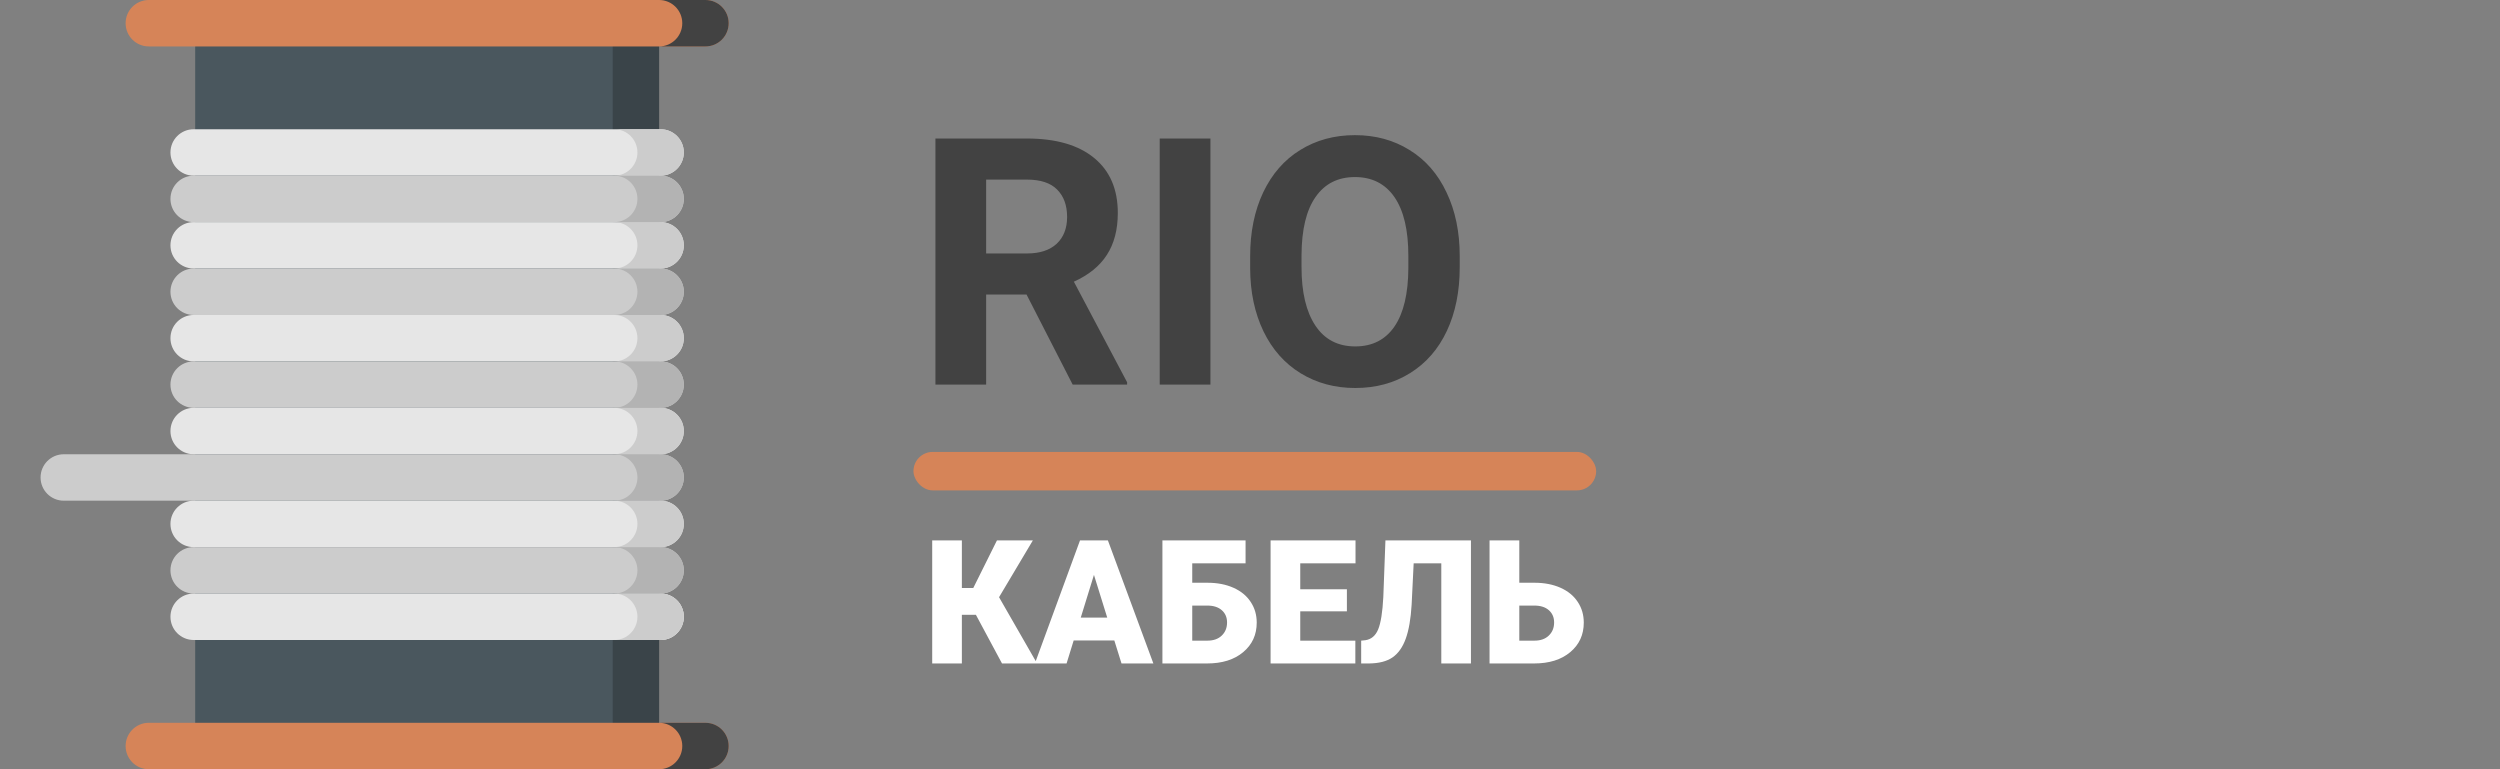 <svg width="260" height="80" viewBox="0 0 260 80" fill="none" xmlns="http://www.w3.org/2000/svg">
<rect x="0" y="0" width="260" height="80" fill="#808080" stroke="none"/>
<g clip-path="url(#clip0)">
<path d="M68.544 2.415H20.3V77.586H68.544V2.415Z" fill="#4A575E"/>
<path d="M68.545 2.415H63.72V77.586H68.545V2.415Z" fill="#3A4449"/>
<path d="M73.368 4.829H15.477C14.144 4.829 13.064 3.748 13.064 2.416V2.413C13.064 1.08 14.144 0 15.477 0H73.368C74.701 0 75.781 1.08 75.781 2.413V2.416C75.781 3.748 74.701 4.829 73.368 4.829Z" fill="#D68458"/>
<path d="M73.369 0H68.545C69.877 0 70.957 1.081 70.957 2.415C70.957 3.748 69.877 4.829 68.545 4.829H73.369C74.701 4.829 75.781 3.748 75.781 2.415C75.781 1.081 74.701 0 73.369 0Z" fill="#424242"/>
<path d="M73.368 80H15.477C14.144 80 13.064 78.919 13.064 77.587V77.584C13.064 76.251 14.144 75.171 15.477 75.171H73.368C74.701 75.171 75.781 76.251 75.781 77.584V77.587C75.781 78.919 74.701 80 73.368 80Z" fill="#D68458"/>
<path d="M73.369 75.171H68.545C69.877 75.171 70.957 76.252 70.957 77.585C70.957 78.919 69.877 80 68.545 80H73.369C74.701 80 75.781 78.919 75.781 77.585C75.781 76.252 74.701 75.171 73.369 75.171Z" fill="#424242"/>
<path d="M68.704 18.27H20.14C18.808 18.27 17.727 17.189 17.727 15.856V15.854C17.727 14.521 18.808 13.441 20.14 13.441H68.704C70.037 13.441 71.117 14.521 71.117 15.854V15.856C71.118 17.189 70.037 18.27 68.704 18.27Z" fill="#E6E6E6"/>
<path d="M68.704 23.099H20.14C18.808 23.099 17.727 22.018 17.727 20.685V20.683C17.727 19.35 18.808 18.27 20.14 18.27H68.704C70.037 18.27 71.117 19.35 71.117 20.683V20.685C71.118 22.018 70.037 23.099 68.704 23.099Z" fill="#CCCCCC"/>
<path d="M68.704 27.927H20.14C18.808 27.927 17.727 26.847 17.727 25.514V25.512C17.727 24.179 18.808 23.099 20.14 23.099H68.704C70.037 23.099 71.117 24.179 71.117 25.512V25.514C71.118 26.847 70.037 27.927 68.704 27.927Z" fill="#E6E6E6"/>
<path d="M68.704 32.757H20.14C18.808 32.757 17.727 31.676 17.727 30.343V30.341C17.727 29.008 18.808 27.928 20.14 27.928H68.704C70.037 27.928 71.117 29.008 71.117 30.341V30.343C71.118 31.676 70.037 32.757 68.704 32.757Z" fill="#CCCCCC"/>
<path d="M68.704 37.585H20.14C18.808 37.585 17.727 36.505 17.727 35.172V35.17C17.727 33.837 18.808 32.757 20.14 32.757H68.704C70.037 32.757 71.117 33.837 71.117 35.17V35.172C71.118 36.505 70.037 37.585 68.704 37.585Z" fill="#E6E6E6"/>
<path d="M68.704 42.414H20.14C18.808 42.414 17.727 41.334 17.727 40.001V39.999C17.727 38.666 18.808 37.586 20.14 37.586H68.704C70.037 37.586 71.117 38.666 71.117 39.999V40.001C71.118 41.334 70.037 42.414 68.704 42.414Z" fill="#CCCCCC"/>
<path d="M68.704 47.243H20.14C18.808 47.243 17.727 46.163 17.727 44.83V44.828C17.727 43.495 18.808 42.414 20.14 42.414H68.704C70.037 42.414 71.117 43.495 71.117 44.828V44.83C71.118 46.163 70.037 47.243 68.704 47.243Z" fill="#E6E6E6"/>
<path d="M68.704 52.072H6.632C5.299 52.072 4.219 50.992 4.219 49.659V49.657C4.219 48.324 5.299 47.243 6.632 47.243H68.704C70.037 47.243 71.117 48.324 71.117 49.657V49.659C71.118 50.992 70.037 52.072 68.704 52.072Z" fill="#CCCCCC"/>
<path d="M68.704 56.901H20.14C18.808 56.901 17.727 55.821 17.727 54.488V54.486C17.727 53.153 18.808 52.072 20.14 52.072H68.704C70.037 52.072 71.117 53.153 71.117 54.486V54.488C71.118 55.821 70.037 56.901 68.704 56.901Z" fill="#E6E6E6"/>
<path d="M68.704 61.73H20.14C18.808 61.73 17.727 60.65 17.727 59.317V59.315C17.727 57.982 18.808 56.901 20.14 56.901H68.704C70.037 56.901 71.117 57.982 71.117 59.315V59.317C71.118 60.65 70.037 61.73 68.704 61.73Z" fill="#CCCCCC"/>
<path d="M68.705 61.73H63.881C65.213 61.73 66.293 62.811 66.293 64.145C66.293 65.478 65.213 66.559 63.881 66.559H68.705C70.037 66.559 71.118 65.478 71.118 64.145C71.118 62.811 70.037 61.73 68.705 61.73Z" fill="#CCCCCC"/>
<path d="M68.704 66.559H20.14C18.808 66.559 17.727 65.479 17.727 64.146V64.144C17.727 62.811 18.808 61.73 20.14 61.73H68.704C70.037 61.73 71.117 62.811 71.117 64.144V64.146C71.118 65.479 70.037 66.559 68.704 66.559Z" fill="#E6E6E6"/>
<path d="M68.705 61.73H63.881C65.213 61.73 66.293 62.811 66.293 64.145C66.293 65.478 65.213 66.559 63.881 66.559H68.705C70.037 66.559 71.118 65.478 71.118 64.145C71.118 62.811 70.037 61.73 68.705 61.73Z" fill="#CCCCCC"/>
<path d="M68.705 56.901H63.881C65.213 56.901 66.293 57.982 66.293 59.316C66.293 60.649 65.213 61.73 63.881 61.73H68.705C70.037 61.73 71.118 60.649 71.118 59.316C71.118 57.982 70.037 56.901 68.705 56.901Z" fill="#B3B3B3"/>
<path d="M68.705 52.072H63.881C65.213 52.072 66.293 53.154 66.293 54.487C66.293 55.82 65.213 56.901 63.881 56.901H68.705C70.037 56.901 71.118 55.82 71.118 54.487C71.118 53.153 70.037 52.072 68.705 52.072Z" fill="#CCCCCC"/>
<path d="M68.705 47.243H63.881C65.213 47.243 66.293 48.324 66.293 49.658C66.293 50.991 65.213 52.072 63.881 52.072H68.705C70.037 52.072 71.118 50.991 71.118 49.658C71.118 48.324 70.037 47.243 68.705 47.243Z" fill="#B3B3B3"/>
<path d="M68.705 42.414H63.881C65.213 42.414 66.293 43.495 66.293 44.829C66.293 46.163 65.213 47.243 63.881 47.243H68.705C70.037 47.243 71.118 46.162 71.118 44.829C71.118 43.496 70.037 42.414 68.705 42.414Z" fill="#CCCCCC"/>
<path d="M68.705 37.585H63.881C65.213 37.585 66.293 38.666 66.293 40C66.293 41.333 65.213 42.414 63.881 42.414H68.705C70.037 42.414 71.118 41.333 71.118 40C71.118 38.666 70.037 37.585 68.705 37.585Z" fill="#B3B3B3"/>
<path d="M68.705 32.757H63.881C65.213 32.757 66.293 33.838 66.293 35.171C66.293 36.505 65.213 37.586 63.881 37.586H68.705C70.037 37.586 71.118 36.505 71.118 35.171C71.118 33.837 70.037 32.757 68.705 32.757Z" fill="#CCCCCC"/>
<path d="M68.705 27.927H63.881C65.213 27.927 66.293 29.009 66.293 30.342C66.293 31.675 65.213 32.757 63.881 32.757H68.705C70.037 32.757 71.118 31.675 71.118 30.342C71.118 29.009 70.037 27.927 68.705 27.927Z" fill="#B3B3B3"/>
<path d="M68.705 23.099H63.881C65.213 23.099 66.293 24.18 66.293 25.513C66.293 26.846 65.213 27.928 63.881 27.928H68.705C70.037 27.928 71.118 26.846 71.118 25.513C71.118 24.18 70.037 23.099 68.705 23.099Z" fill="#CCCCCC"/>
<path d="M68.705 18.27H63.881C65.213 18.27 66.293 19.351 66.293 20.684C66.293 22.018 65.213 23.099 63.881 23.099H68.705C70.037 23.099 71.118 22.018 71.118 20.684C71.118 19.351 70.037 18.27 68.705 18.27Z" fill="#B3B3B3"/>
<path d="M68.705 13.441H63.881C65.213 13.441 66.293 14.522 66.293 15.855C66.293 17.189 65.213 18.27 63.881 18.27H68.705C70.037 18.27 71.118 17.189 71.118 15.855C71.118 14.522 70.037 13.441 68.705 13.441Z" fill="#CCCCCC"/>
</g>
<path d="M106.76 30.631H102.559V40H97.285V14.406H106.795C109.818 14.406 112.15 15.08 113.791 16.428C115.432 17.775 116.252 19.68 116.252 22.141C116.252 23.887 115.871 25.346 115.109 26.518C114.359 27.678 113.217 28.604 111.682 29.295L117.219 39.754V40H111.559L106.76 30.631ZM102.559 26.359H106.812C108.137 26.359 109.162 26.025 109.889 25.357C110.615 24.678 110.979 23.746 110.979 22.562C110.979 21.355 110.633 20.406 109.941 19.715C109.262 19.023 108.213 18.678 106.795 18.678H102.559V26.359ZM125.885 40H120.611V14.406H125.885V40ZM151.812 27.783C151.812 30.303 151.367 32.512 150.477 34.41C149.586 36.309 148.309 37.773 146.645 38.805C144.992 39.836 143.094 40.352 140.949 40.352C138.828 40.352 136.936 39.842 135.271 38.822C133.607 37.803 132.318 36.35 131.404 34.463C130.49 32.565 130.027 30.385 130.016 27.924V26.658C130.016 24.139 130.467 21.924 131.369 20.014C132.283 18.092 133.566 16.621 135.219 15.602C136.883 14.57 138.781 14.055 140.914 14.055C143.047 14.055 144.939 14.57 146.592 15.602C148.256 16.621 149.539 18.092 150.441 20.014C151.355 21.924 151.812 24.133 151.812 26.641V27.783ZM146.469 26.623C146.469 23.939 145.988 21.9 145.027 20.506C144.066 19.111 142.695 18.414 140.914 18.414C139.145 18.414 137.779 19.105 136.818 20.488C135.857 21.859 135.371 23.875 135.359 26.535V27.783C135.359 30.396 135.84 32.424 136.801 33.865C137.762 35.307 139.145 36.027 140.949 36.027C142.719 36.027 144.078 35.336 145.027 33.953C145.977 32.559 146.457 30.531 146.469 27.871V26.623Z" fill="#424242"/>
<path d="M101.493 63.938H100.034V69H96.949V56.203H100.034V61.151H101.221L103.682 56.203H107.417L103.901 62.109L107.856 69H104.209L101.493 63.938ZM115.89 66.609H111.662L110.924 69H107.628L112.321 56.203H115.222L119.95 69H116.637L115.89 66.609ZM112.4 64.228H115.151L113.771 59.789L112.4 64.228ZM129.539 58.585H123.993V60.606H125.584C126.598 60.606 127.494 60.779 128.273 61.125C129.053 61.471 129.65 61.96 130.066 62.593C130.488 63.22 130.699 63.94 130.699 64.755C130.699 66.015 130.23 67.037 129.293 67.822C128.361 68.607 127.107 69 125.531 69H120.891V56.203H129.539V58.585ZM123.993 62.98V66.627H125.575C126.202 66.627 126.697 66.451 127.061 66.1C127.43 65.748 127.614 65.294 127.614 64.737C127.614 64.21 127.433 63.785 127.069 63.463C126.706 63.141 126.202 62.98 125.558 62.98H123.993ZM140.077 63.577H135.226V66.627H140.956V69H132.141V56.203H140.974V58.585H135.226V61.283H140.077V63.577ZM152.979 56.203V69H149.895V58.585H147.021L146.81 62.883C146.722 64.365 146.517 65.549 146.194 66.434C145.872 67.318 145.412 67.966 144.814 68.376C144.223 68.78 143.414 68.988 142.389 69H141.562V66.627L141.993 66.583C142.608 66.495 143.054 66.12 143.329 65.458C143.604 64.79 143.783 63.668 143.865 62.092L144.085 56.203H152.979ZM158.007 60.606H159.598C160.611 60.606 161.508 60.779 162.287 61.125C163.066 61.471 163.664 61.96 164.08 62.593C164.502 63.22 164.713 63.94 164.713 64.755C164.713 66.015 164.244 67.037 163.307 67.822C162.375 68.607 161.121 69 159.545 69H154.913V56.203H158.007V60.606ZM158.007 62.98V66.627H159.589C160.216 66.627 160.711 66.451 161.074 66.1C161.443 65.748 161.628 65.294 161.628 64.737C161.628 64.21 161.446 63.785 161.083 63.463C160.72 63.141 160.216 62.98 159.571 62.98H158.007Z" fill="white"/>
<rect x="95" y="47" width="71" height="4" rx="2" fill="#D68458"/>
<defs>
<clipPath id="clip0">
<rect width="80" height="80" fill="white"/>
</clipPath>
</defs>
</svg>
